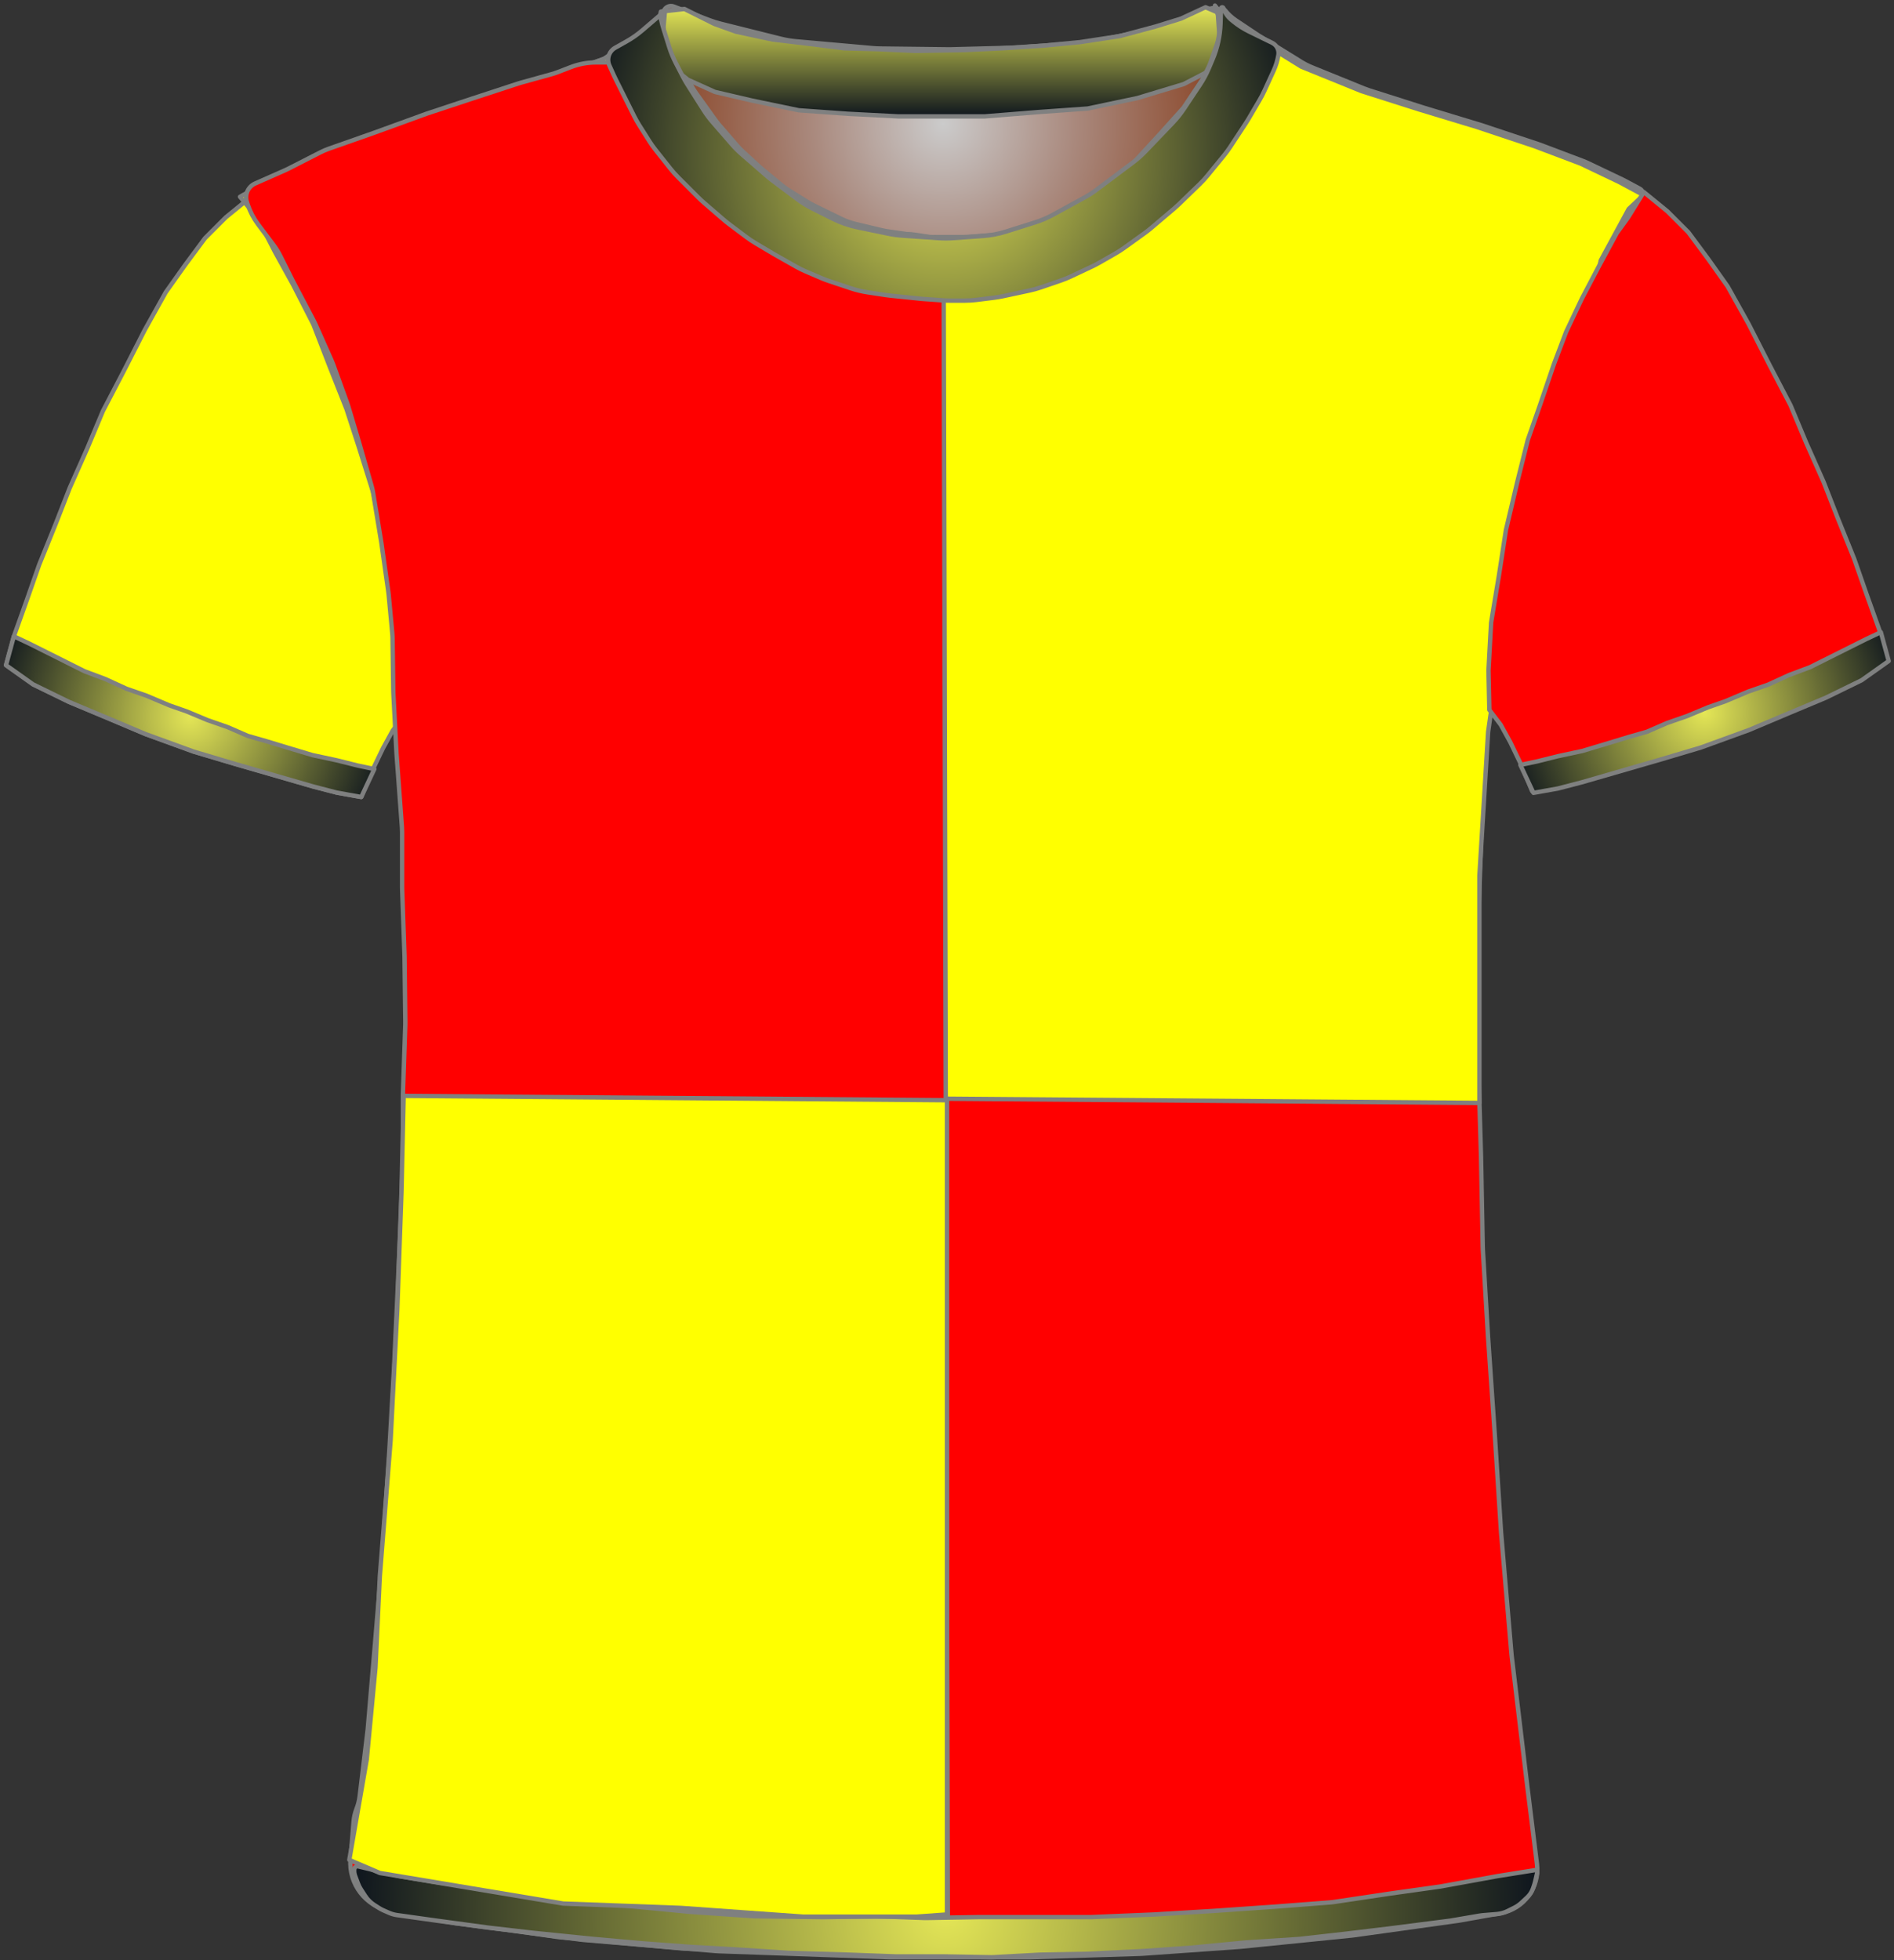 <?xml version="1.0" encoding="UTF-8" standalone="no"?>
<!DOCTYPE svg PUBLIC "-//W3C//DTD SVG 1.1//EN" "http://www.w3.org/Graphics/SVG/1.1/DTD/svg11.dtd">
<svg xmlns:xl="http://www.w3.org/1999/xlink" xmlns:dc="http://purl.org/dc/elements/1.1/" xmlns="http://www.w3.org/2000/svg" version="1.1" viewBox="-1149 -668 434 449" width="434" height="449">
  <rect x="-1149" y="-668" width="434" height="449" fill="#333333" stroke="none"/>
  <defs>
    <radialGradient cx="0" cy="0" r="1" id="Gradient" gradientUnits="userSpaceOnUse">
      <stop offset="0" stop-color="#cbcbcb"/>
      <stop offset=".434" stop-color="#a9887c"/>
      <stop offset="1" stop-color="#843918"/>
    </radialGradient>
    <radialGradient id="Obj_Gradient" xl:href="#Gradient" gradientTransform="translate(-932.862 -639.696) scale(70.263)"/>
    <radialGradient cx="0" cy="0" r="1" id="Gradient_2" gradientUnits="userSpaceOnUse">
      <stop offset="0" stop-color="#e4e656"/>
      <stop offset="1" stop-color="#0f161e"/>
    </radialGradient>
    <radialGradient id="Obj_Gradient_2" xl:href="#Gradient_2" gradientTransform="translate(-1105.422 -503.85) scale(46.037)"/>
    <linearGradient x1="0" x2="1" id="Gradient_3" gradientUnits="userSpaceOnUse">
      <stop offset="0" stop-color="#e4e656"/>
      <stop offset="1" stop-color="#0f161e"/>
    </linearGradient>
    <linearGradient id="Obj_Gradient_3" xl:href="#Gradient_3" gradientTransform="translate(-933.562 -666.341) rotate(90) scale(25)"/>
    <radialGradient id="Obj_Gradient_4" xl:href="#Gradient_2" gradientTransform="translate(-932.835 -632.741) scale(83.835)"/>
    <radialGradient id="Obj_Gradient_5" xl:href="#Gradient_2" gradientTransform="translate(-932.292 -230.113) scale(135.941)"/>
    <radialGradient id="Obj_Gradient_6" xl:href="#Gradient_2" gradientTransform="translate(-758.416 -504.794) scale(46.037)"/>
  </defs>
  <g id="Canvas_115" stroke-opacity="1" fill-opacity="1" stroke-dasharray="none" fill="none" stroke="none">
    <title>Canvas 115</title>
    <g id="Canvas_115_Capa_1">
      <title>Capa 1</title>
      <g id="Graphic_14">
        <path d="M -994.616 -666.506 L -986.451 -663.388 C -985.592 -663.061 -984.716 -662.785 -983.825 -662.562 L -970.107 -659.133 C -968.946 -658.842 -967.763 -658.643 -966.571 -658.537 L -949.044 -656.975 C -948.457 -656.923 -947.867 -656.893 -947.277 -656.886 L -931.798 -656.702 C -931.508 -656.698 -931.217 -656.7 -930.927 -656.708 L -916.504 -657.082 C -916.143 -657.092 -915.782 -657.11 -915.422 -657.136 L -901.051 -658.188 C -900.06 -658.26 -899.074 -658.397 -898.1 -658.597 L -886.527 -660.975 C -885.485 -661.189 -884.459 -661.475 -883.457 -661.831 L -871.705 -666.006 C -870.615 -666.394 -869.411 -665.863 -868.962 -664.796 L -868.962 -664.796 C -868.44 -663.556 -868.288 -662.192 -868.525 -660.867 L -868.705 -659.856 C -869.009 -658.155 -869.504 -656.494 -870.179 -654.903 L -871.723 -651.272 C -872.281 -649.958 -872.961 -648.698 -873.753 -647.51 L -877.439 -641.982 C -878.186 -640.86 -879.031 -639.807 -879.963 -638.833 L -886.258 -632.259 C -887.126 -631.352 -888.067 -630.518 -889.071 -629.765 L -897.446 -623.484 C -898.322 -622.826 -899.245 -622.232 -900.206 -621.707 L -907.391 -617.775 C -908.702 -617.058 -910.08 -616.47 -911.505 -616.02 L -918.178 -613.913 C -919.895 -613.37 -921.67 -613.032 -923.465 -612.903 L -930.352 -612.411 C -931.424 -612.335 -932.5 -612.333 -933.573 -612.408 L -942.009 -612.989 C -943.043 -613.061 -944.072 -613.202 -945.087 -613.412 L -952.222 -614.888 C -954.174 -615.292 -956.065 -615.948 -957.848 -616.839 L -962.507 -619.169 C -963.741 -619.786 -964.918 -620.513 -966.021 -621.341 L -971.703 -625.602 C -972.143 -625.932 -972.57 -626.277 -972.984 -626.636 L -978.739 -631.634 C -979.554 -632.341 -980.317 -633.105 -981.024 -633.919 L -985.43 -638.992 C -986.184 -639.86 -986.872 -640.784 -987.487 -641.755 L -991.221 -647.643 C -991.582 -648.212 -991.917 -648.796 -992.226 -649.394 L -993.847 -652.527 C -994.456 -653.704 -994.962 -654.932 -995.36 -656.197 L -996.64 -660.271 C -996.855 -660.954 -997.038 -661.647 -997.188 -662.348 L -997.262 -662.696 C -997.457 -663.605 -997.35 -664.552 -996.957 -665.394 L -996.862 -665.596 C -996.468 -666.442 -995.487 -666.839 -994.616 -666.506 Z" fill="url(#Obj_Gradient)"/>
        <path d="M -994.616 -666.506 L -986.451 -663.388 C -985.592 -663.061 -984.716 -662.785 -983.825 -662.562 L -970.107 -659.133 C -968.946 -658.842 -967.763 -658.643 -966.571 -658.537 L -949.044 -656.975 C -948.457 -656.923 -947.867 -656.893 -947.277 -656.886 L -931.798 -656.702 C -931.508 -656.698 -931.217 -656.7 -930.927 -656.708 L -916.504 -657.082 C -916.143 -657.092 -915.782 -657.11 -915.422 -657.136 L -901.051 -658.188 C -900.06 -658.26 -899.074 -658.397 -898.1 -658.597 L -886.527 -660.975 C -885.485 -661.189 -884.459 -661.475 -883.457 -661.831 L -871.705 -666.006 C -870.615 -666.394 -869.411 -665.863 -868.962 -664.796 L -868.962 -664.796 C -868.44 -663.556 -868.288 -662.192 -868.525 -660.867 L -868.705 -659.856 C -869.009 -658.155 -869.504 -656.494 -870.179 -654.903 L -871.723 -651.272 C -872.281 -649.958 -872.961 -648.698 -873.753 -647.51 L -877.439 -641.982 C -878.186 -640.86 -879.031 -639.807 -879.963 -638.833 L -886.258 -632.259 C -887.126 -631.352 -888.067 -630.518 -889.071 -629.765 L -897.446 -623.484 C -898.322 -622.826 -899.245 -622.232 -900.206 -621.707 L -907.391 -617.775 C -908.702 -617.058 -910.08 -616.47 -911.505 -616.02 L -918.178 -613.913 C -919.895 -613.37 -921.67 -613.032 -923.465 -612.903 L -930.352 -612.411 C -931.424 -612.335 -932.5 -612.333 -933.573 -612.408 L -942.009 -612.989 C -943.043 -613.061 -944.072 -613.202 -945.087 -613.412 L -952.222 -614.888 C -954.174 -615.292 -956.065 -615.948 -957.848 -616.839 L -962.507 -619.169 C -963.741 -619.786 -964.918 -620.513 -966.021 -621.341 L -971.703 -625.602 C -972.143 -625.932 -972.57 -626.277 -972.984 -626.636 L -978.739 -631.634 C -979.554 -632.341 -980.317 -633.105 -981.024 -633.919 L -985.43 -638.992 C -986.184 -639.86 -986.872 -640.784 -987.487 -641.755 L -991.221 -647.643 C -991.582 -648.212 -991.917 -648.796 -992.226 -649.394 L -993.847 -652.527 C -994.456 -653.704 -994.962 -654.932 -995.36 -656.197 L -996.64 -660.271 C -996.855 -660.954 -997.038 -661.647 -997.188 -662.348 L -997.262 -662.696 C -997.457 -663.605 -997.35 -664.552 -996.957 -665.394 L -996.862 -665.596 C -996.468 -666.442 -995.487 -666.839 -994.616 -666.506 Z" stroke="#7f8080" stroke-linecap="round" stroke-linejoin="round" stroke-width="1"/>
      </g>
      <g id="Graphic_13">
        <path d="M -1058.648 -229.833 L -1044.906 -227.542 C -1044.723 -227.512 -1044.539 -227.484 -1044.354 -227.46 L -1016.001 -223.745 C -1015.754 -223.713 -1015.507 -223.686 -1015.259 -223.665 L -985.016 -221.129 C -984.759 -221.107 -984.502 -221.092 -984.244 -221.083 L -945.313 -219.706 C -945.125 -219.7 -944.937 -219.696 -944.748 -219.696 L -913.281 -219.696 C -913.114 -219.696 -912.947 -219.699 -912.781 -219.704 L -887.746 -220.487 C -887.536 -220.493 -887.326 -220.504 -887.116 -220.519 L -865.068 -222.08 C -864.91 -222.091 -864.752 -222.104 -864.594 -222.12 L -839.333 -224.666 C -839.132 -224.686 -838.93 -224.71 -838.73 -224.738 L -814.937 -228.054 C -814.733 -228.082 -814.529 -228.115 -814.327 -228.151 L -805.131 -229.796 C -799.804 -230.75 -796.153 -235.703 -796.819 -241.074 L -799.027 -258.864 C -799.029 -258.886 -799.032 -258.907 -799.035 -258.928 L -802.598 -288.627 C -802.62 -288.807 -802.639 -288.987 -802.654 -289.167 L -805.016 -316.726 C -805.026 -316.84 -805.034 -316.953 -805.042 -317.067 L -806.428 -338.659 C -806.43 -338.684 -806.432 -338.709 -806.433 -338.734 L -808.025 -361.82 C -808.029 -361.871 -808.032 -361.922 -808.035 -361.972 L -809.212 -381.775 C -809.224 -381.989 -809.233 -382.204 -809.237 -382.419 L -809.629 -403.014 C -809.63 -403.069 -809.632 -403.124 -809.633 -403.179 L -810.228 -423.414 C -810.23 -423.469 -810.231 -423.524 -810.232 -423.579 L -810.623 -444.089 C -810.628 -444.361 -810.626 -444.632 -810.618 -444.904 L -810.032 -463.264 C -810.031 -463.285 -810.03 -463.307 -810.03 -463.329 L -809.241 -485.199 C -809.234 -485.397 -809.223 -485.596 -809.209 -485.794 L -807.652 -507.014 C -807.638 -507.202 -807.627 -507.391 -807.62 -507.579 L -806.866 -527.478 C -806.842 -528.09 -806.784 -528.7 -806.691 -529.305 L -803.952 -547.108 C -803.871 -547.633 -803.764 -548.154 -803.632 -548.669 L -799.004 -566.626 C -798.888 -567.073 -798.754 -567.514 -798.601 -567.949 L -792.88 -584.189 C -792.714 -584.66 -792.526 -585.124 -792.316 -585.578 L -786.785 -597.563 C -786.682 -597.785 -786.574 -598.005 -786.462 -598.223 L -781.099 -608.564 C -781.054 -608.652 -781.007 -608.74 -780.96 -608.827 L -775.744 -618.444 C -775.006 -619.804 -774.057 -621.037 -772.931 -622.096 L -772.931 -622.096 C -772.256 -622.732 -772.223 -623.794 -772.859 -624.47 C -772.983 -624.602 -773.129 -624.713 -773.289 -624.799 L -776.503 -626.521 C -776.721 -626.638 -776.943 -626.75 -777.167 -626.857 L -785.021 -630.605 C -785.427 -630.799 -785.842 -630.976 -786.263 -631.135 L -795.938 -634.786 C -796.133 -634.86 -796.33 -634.929 -796.528 -634.995 L -809.222 -639.227 C -809.361 -639.273 -809.501 -639.318 -809.641 -639.36 L -822.525 -643.264 C -822.596 -643.286 -822.666 -643.308 -822.736 -643.33 L -835.24 -647.308 C -835.634 -647.434 -836.022 -647.574 -836.405 -647.73 L -848.381 -652.589 C -849.213 -652.927 -850.014 -653.334 -850.778 -653.806 L -860.397 -659.752 C -860.553 -659.848 -860.707 -659.947 -860.859 -660.049 L -865.749 -663.309 C -866.731 -663.963 -867.602 -664.769 -868.331 -665.696 L -868.331 -665.696 C -868.436 -665.831 -868.631 -665.854 -868.765 -665.749 C -868.868 -665.668 -868.909 -665.531 -868.868 -665.407 L -868.731 -664.996 C -868.271 -663.619 -868.167 -662.147 -868.427 -660.718 L -868.822 -658.545 C -869.093 -657.054 -869.575 -655.608 -870.253 -654.252 L -871.785 -651.187 C -872.082 -650.594 -872.415 -650.02 -872.783 -649.468 L -875.987 -644.662 C -876.416 -644.019 -876.89 -643.408 -877.407 -642.834 L -881.969 -637.765 C -882.01 -637.719 -882.052 -637.674 -882.093 -637.629 L -888.087 -631.121 C -888.715 -630.439 -889.401 -629.813 -890.137 -629.25 L -895.161 -625.409 C -895.607 -625.067 -896.071 -624.75 -896.551 -624.457 L -903.037 -620.502 C -903.699 -620.099 -904.389 -619.744 -905.102 -619.441 L -912.217 -616.413 C -913.025 -616.069 -913.86 -615.793 -914.712 -615.586 L -918.792 -614.597 C -919.616 -614.397 -920.456 -614.263 -921.302 -614.196 L -927.002 -613.746 C -927.421 -613.713 -927.841 -613.696 -928.261 -613.696 L -935.294 -613.696 C -936.051 -613.696 -936.807 -613.75 -937.556 -613.857 L -945.503 -614.992 C -945.988 -615.062 -946.47 -615.153 -946.946 -615.267 L -952.907 -616.686 C -954.053 -616.959 -955.165 -617.357 -956.223 -617.874 L -962.503 -620.941 C -962.988 -621.178 -963.461 -621.439 -963.919 -621.724 L -968.131 -624.338 C -968.73 -624.71 -969.304 -625.121 -969.849 -625.569 L -974.295 -629.221 C -974.519 -629.404 -974.737 -629.594 -974.951 -629.79 L -978.753 -633.275 C -979.205 -633.689 -979.632 -634.128 -980.033 -634.591 L -984.152 -639.343 C -984.471 -639.712 -984.773 -640.095 -985.058 -640.491 L -989.487 -646.661 C -989.982 -647.35 -990.421 -648.078 -990.801 -648.837 L -993.377 -653.99 C -993.413 -654.061 -993.448 -654.132 -993.483 -654.204 L -994.731 -656.796 C -995.582 -658.563 -995.937 -660.528 -995.76 -662.481 L -995.579 -664.463 C -995.556 -664.725 -995.748 -664.956 -996.01 -664.98 C -996.173 -664.995 -996.331 -664.926 -996.431 -664.796 L -996.431 -664.796 C -997.094 -663.934 -997.874 -663.168 -998.749 -662.52 L -1002.645 -659.634 C -1002.769 -659.542 -1002.894 -659.452 -1003.02 -659.364 L -1007.643 -656.143 C -1008.829 -655.316 -1010.123 -654.653 -1011.487 -654.174 L -1016.095 -652.555 C -1016.585 -652.383 -1017.067 -652.187 -1017.538 -651.967 L -1024.385 -648.783 C -1025.081 -648.459 -1025.8 -648.186 -1026.535 -647.965 L -1037.406 -644.704 C -1037.422 -644.699 -1037.439 -644.694 -1037.456 -644.689 L -1048.424 -641.359 C -1048.562 -641.317 -1048.699 -641.274 -1048.836 -641.228 L -1061.757 -636.921 C -1061.806 -636.905 -1061.855 -636.888 -1061.905 -636.873 L -1073.272 -633.206 C -1073.911 -633 -1074.535 -632.754 -1075.143 -632.469 L -1083.075 -628.756 C -1083.445 -628.583 -1083.809 -628.396 -1084.165 -628.194 L -1090.111 -624.834 C -1091.364 -624.125 -1091.806 -622.535 -1091.098 -621.282 C -1091.02 -621.146 -1090.931 -621.017 -1090.831 -620.896 L -1089.967 -619.86 C -1089.212 -618.953 -1088.559 -617.967 -1088.021 -616.918 L -1084.944 -610.917 C -1084.869 -610.77 -1084.791 -610.624 -1084.711 -610.479 L -1080.756 -603.323 C -1080.672 -603.172 -1080.591 -603.019 -1080.513 -602.866 L -1076.405 -594.828 C -1076.156 -594.341 -1075.932 -593.841 -1075.734 -593.331 L -1072.251 -584.349 C -1072.237 -584.314 -1072.224 -584.279 -1072.21 -584.244 L -1068.614 -575.159 C -1068.492 -574.851 -1068.379 -574.539 -1068.277 -574.223 L -1065.655 -566.171 C -1065.639 -566.121 -1065.623 -566.072 -1065.607 -566.022 L -1062.535 -556.264 C -1062.332 -555.619 -1062.171 -554.963 -1062.051 -554.298 L -1060.065 -543.289 C -1060.042 -543.161 -1060.021 -543.032 -1060.001 -542.903 L -1058.295 -531.91 C -1058.252 -531.634 -1058.217 -531.358 -1058.188 -531.08 L -1057.301 -522.384 C -1057.254 -521.926 -1057.227 -521.466 -1057.22 -521.006 L -1057.036 -509.03 C -1057.033 -508.808 -1057.024 -508.585 -1057.012 -508.363 L -1056.241 -494.882 C -1056.234 -494.758 -1056.226 -494.635 -1056.216 -494.511 L -1054.882 -477.937 C -1054.848 -477.51 -1054.831 -477.082 -1054.831 -476.654 L -1054.831 -464.204 C -1054.831 -463.999 -1054.827 -463.794 -1054.819 -463.589 L -1054.239 -448.5 C -1054.233 -448.364 -1054.23 -448.228 -1054.228 -448.093 L -1054.036 -433.296 C -1054.033 -433.03 -1054.036 -432.763 -1054.046 -432.497 L -1054.62 -416.992 C -1054.627 -416.795 -1054.631 -416.598 -1054.631 -416.4 L -1054.631 -402.804 C -1054.631 -402.599 -1054.635 -402.394 -1054.643 -402.189 L -1055.228 -386.974 C -1055.23 -386.922 -1055.232 -386.871 -1055.235 -386.819 L -1056.03 -370.316 C -1056.031 -370.303 -1056.031 -370.29 -1056.032 -370.277 L -1056.826 -354.586 C -1056.829 -354.526 -1056.833 -354.467 -1056.836 -354.407 L -1058.025 -335.186 C -1058.029 -335.126 -1058.033 -335.066 -1058.037 -335.007 L -1059.821 -310.637 C -1059.827 -310.543 -1059.835 -310.45 -1059.843 -310.356 L -1061.629 -290.711 C -1061.63 -290.701 -1061.631 -290.691 -1061.632 -290.682 L -1063.403 -271.597 C -1063.421 -271.397 -1063.444 -271.197 -1063.47 -270.997 L -1065.431 -256.025 C -1065.563 -255.01 -1065.833 -254.019 -1066.231 -253.077 L -1066.231 -253.077 C -1066.628 -252.136 -1066.877 -251.139 -1066.968 -250.122 L -1067.731 -241.577 C -1068.238 -235.89 -1064.28 -230.771 -1058.648 -229.833 Z" fill="red"/>
        <path d="M -1058.648 -229.833 L -1044.906 -227.542 C -1044.723 -227.512 -1044.539 -227.484 -1044.354 -227.46 L -1016.001 -223.745 C -1015.754 -223.713 -1015.507 -223.686 -1015.259 -223.665 L -985.016 -221.129 C -984.759 -221.107 -984.502 -221.092 -984.244 -221.083 L -945.313 -219.706 C -945.125 -219.7 -944.937 -219.696 -944.748 -219.696 L -913.281 -219.696 C -913.114 -219.696 -912.947 -219.699 -912.781 -219.704 L -887.746 -220.487 C -887.536 -220.493 -887.326 -220.504 -887.116 -220.519 L -865.068 -222.08 C -864.91 -222.091 -864.752 -222.104 -864.594 -222.12 L -839.333 -224.666 C -839.132 -224.686 -838.93 -224.71 -838.73 -224.738 L -814.937 -228.054 C -814.733 -228.082 -814.529 -228.115 -814.327 -228.151 L -805.131 -229.796 C -799.804 -230.75 -796.153 -235.703 -796.819 -241.074 L -799.027 -258.864 C -799.029 -258.886 -799.032 -258.907 -799.035 -258.928 L -802.598 -288.627 C -802.62 -288.807 -802.639 -288.987 -802.654 -289.167 L -805.016 -316.726 C -805.026 -316.84 -805.034 -316.953 -805.042 -317.067 L -806.428 -338.659 C -806.43 -338.684 -806.432 -338.709 -806.433 -338.734 L -808.025 -361.82 C -808.029 -361.871 -808.032 -361.922 -808.035 -361.972 L -809.212 -381.775 C -809.224 -381.989 -809.233 -382.204 -809.237 -382.419 L -809.629 -403.014 C -809.63 -403.069 -809.632 -403.124 -809.633 -403.179 L -810.228 -423.414 C -810.23 -423.469 -810.231 -423.524 -810.232 -423.579 L -810.623 -444.089 C -810.628 -444.361 -810.626 -444.632 -810.618 -444.904 L -810.032 -463.264 C -810.031 -463.285 -810.03 -463.307 -810.03 -463.329 L -809.241 -485.199 C -809.234 -485.397 -809.223 -485.596 -809.209 -485.794 L -807.652 -507.014 C -807.638 -507.202 -807.627 -507.391 -807.62 -507.579 L -806.866 -527.478 C -806.842 -528.09 -806.784 -528.7 -806.691 -529.305 L -803.952 -547.108 C -803.871 -547.633 -803.764 -548.154 -803.632 -548.669 L -799.004 -566.626 C -798.888 -567.073 -798.754 -567.514 -798.601 -567.949 L -792.88 -584.189 C -792.714 -584.66 -792.526 -585.124 -792.316 -585.578 L -786.785 -597.563 C -786.682 -597.785 -786.574 -598.005 -786.462 -598.223 L -781.099 -608.564 C -781.054 -608.652 -781.007 -608.74 -780.96 -608.827 L -775.744 -618.444 C -775.006 -619.804 -774.057 -621.037 -772.931 -622.096 L -772.931 -622.096 C -772.256 -622.732 -772.223 -623.794 -772.859 -624.47 C -772.983 -624.602 -773.129 -624.713 -773.289 -624.799 L -776.503 -626.521 C -776.721 -626.638 -776.943 -626.75 -777.167 -626.857 L -785.021 -630.605 C -785.427 -630.799 -785.842 -630.976 -786.263 -631.135 L -795.938 -634.786 C -796.133 -634.86 -796.33 -634.929 -796.528 -634.995 L -809.222 -639.227 C -809.361 -639.273 -809.501 -639.318 -809.641 -639.36 L -822.525 -643.264 C -822.596 -643.286 -822.666 -643.308 -822.736 -643.33 L -835.24 -647.308 C -835.634 -647.434 -836.022 -647.574 -836.405 -647.73 L -848.381 -652.589 C -849.213 -652.927 -850.014 -653.334 -850.778 -653.806 L -860.397 -659.752 C -860.553 -659.848 -860.707 -659.947 -860.859 -660.049 L -865.749 -663.309 C -866.731 -663.963 -867.602 -664.769 -868.331 -665.696 L -868.331 -665.696 C -868.436 -665.831 -868.631 -665.854 -868.765 -665.749 C -868.868 -665.668 -868.909 -665.531 -868.868 -665.407 L -868.731 -664.996 C -868.271 -663.619 -868.167 -662.147 -868.427 -660.718 L -868.822 -658.545 C -869.093 -657.054 -869.575 -655.608 -870.253 -654.252 L -871.785 -651.187 C -872.082 -650.594 -872.415 -650.02 -872.783 -649.468 L -875.987 -644.662 C -876.416 -644.019 -876.89 -643.408 -877.407 -642.834 L -881.969 -637.765 C -882.01 -637.719 -882.052 -637.674 -882.093 -637.629 L -888.087 -631.121 C -888.715 -630.439 -889.401 -629.813 -890.137 -629.25 L -895.161 -625.409 C -895.607 -625.067 -896.071 -624.75 -896.551 -624.457 L -903.037 -620.502 C -903.699 -620.099 -904.389 -619.744 -905.102 -619.441 L -912.217 -616.413 C -913.025 -616.069 -913.86 -615.793 -914.712 -615.586 L -918.792 -614.597 C -919.616 -614.397 -920.456 -614.263 -921.302 -614.196 L -927.002 -613.746 C -927.421 -613.713 -927.841 -613.696 -928.261 -613.696 L -935.294 -613.696 C -936.051 -613.696 -936.807 -613.75 -937.556 -613.857 L -945.503 -614.992 C -945.988 -615.062 -946.47 -615.153 -946.946 -615.267 L -952.907 -616.686 C -954.053 -616.959 -955.165 -617.357 -956.223 -617.874 L -962.503 -620.941 C -962.988 -621.178 -963.461 -621.439 -963.919 -621.724 L -968.131 -624.338 C -968.73 -624.71 -969.304 -625.121 -969.849 -625.569 L -974.295 -629.221 C -974.519 -629.404 -974.737 -629.594 -974.951 -629.79 L -978.753 -633.275 C -979.205 -633.689 -979.632 -634.128 -980.033 -634.591 L -984.152 -639.343 C -984.471 -639.712 -984.773 -640.095 -985.058 -640.491 L -989.487 -646.661 C -989.982 -647.35 -990.421 -648.078 -990.801 -648.837 L -993.377 -653.99 C -993.413 -654.061 -993.448 -654.132 -993.483 -654.204 L -994.731 -656.796 C -995.582 -658.563 -995.937 -660.528 -995.76 -662.481 L -995.579 -664.463 C -995.556 -664.725 -995.748 -664.956 -996.01 -664.98 C -996.173 -664.995 -996.331 -664.926 -996.431 -664.796 L -996.431 -664.796 C -997.094 -663.934 -997.874 -663.168 -998.749 -662.52 L -1002.645 -659.634 C -1002.769 -659.542 -1002.894 -659.452 -1003.02 -659.364 L -1007.643 -656.143 C -1008.829 -655.316 -1010.123 -654.653 -1011.487 -654.174 L -1016.095 -652.555 C -1016.585 -652.383 -1017.067 -652.187 -1017.538 -651.967 L -1024.385 -648.783 C -1025.081 -648.459 -1025.8 -648.186 -1026.535 -647.965 L -1037.406 -644.704 C -1037.422 -644.699 -1037.439 -644.694 -1037.456 -644.689 L -1048.424 -641.359 C -1048.562 -641.317 -1048.699 -641.274 -1048.836 -641.228 L -1061.757 -636.921 C -1061.806 -636.905 -1061.855 -636.888 -1061.905 -636.873 L -1073.272 -633.206 C -1073.911 -633 -1074.535 -632.754 -1075.143 -632.469 L -1083.075 -628.756 C -1083.445 -628.583 -1083.809 -628.396 -1084.165 -628.194 L -1090.111 -624.834 C -1091.364 -624.125 -1091.806 -622.535 -1091.098 -621.282 C -1091.02 -621.146 -1090.931 -621.017 -1090.831 -620.896 L -1089.967 -619.86 C -1089.212 -618.953 -1088.559 -617.967 -1088.021 -616.918 L -1084.944 -610.917 C -1084.869 -610.77 -1084.791 -610.624 -1084.711 -610.479 L -1080.756 -603.323 C -1080.672 -603.172 -1080.591 -603.019 -1080.513 -602.866 L -1076.405 -594.828 C -1076.156 -594.341 -1075.932 -593.841 -1075.734 -593.331 L -1072.251 -584.349 C -1072.237 -584.314 -1072.224 -584.279 -1072.21 -584.244 L -1068.614 -575.159 C -1068.492 -574.851 -1068.379 -574.539 -1068.277 -574.223 L -1065.655 -566.171 C -1065.639 -566.121 -1065.623 -566.072 -1065.607 -566.022 L -1062.535 -556.264 C -1062.332 -555.619 -1062.171 -554.963 -1062.051 -554.298 L -1060.065 -543.289 C -1060.042 -543.161 -1060.021 -543.032 -1060.001 -542.903 L -1058.295 -531.91 C -1058.252 -531.634 -1058.217 -531.358 -1058.188 -531.08 L -1057.301 -522.384 C -1057.254 -521.926 -1057.227 -521.466 -1057.22 -521.006 L -1057.036 -509.03 C -1057.033 -508.808 -1057.024 -508.585 -1057.012 -508.363 L -1056.241 -494.882 C -1056.234 -494.758 -1056.226 -494.635 -1056.216 -494.511 L -1054.882 -477.937 C -1054.848 -477.51 -1054.831 -477.082 -1054.831 -476.654 L -1054.831 -464.204 C -1054.831 -463.999 -1054.827 -463.794 -1054.819 -463.589 L -1054.239 -448.5 C -1054.233 -448.364 -1054.23 -448.228 -1054.228 -448.093 L -1054.036 -433.296 C -1054.033 -433.03 -1054.036 -432.763 -1054.046 -432.497 L -1054.62 -416.992 C -1054.627 -416.795 -1054.631 -416.598 -1054.631 -416.4 L -1054.631 -402.804 C -1054.631 -402.599 -1054.635 -402.394 -1054.643 -402.189 L -1055.228 -386.974 C -1055.23 -386.922 -1055.232 -386.871 -1055.235 -386.819 L -1056.03 -370.316 C -1056.031 -370.303 -1056.031 -370.29 -1056.032 -370.277 L -1056.826 -354.586 C -1056.829 -354.526 -1056.833 -354.467 -1056.836 -354.407 L -1058.025 -335.186 C -1058.029 -335.126 -1058.033 -335.066 -1058.037 -335.007 L -1059.821 -310.637 C -1059.827 -310.543 -1059.835 -310.45 -1059.843 -310.356 L -1061.629 -290.711 C -1061.63 -290.701 -1061.631 -290.691 -1061.632 -290.682 L -1063.403 -271.597 C -1063.421 -271.397 -1063.444 -271.197 -1063.47 -270.997 L -1065.431 -256.025 C -1065.563 -255.01 -1065.833 -254.019 -1066.231 -253.077 L -1066.231 -253.077 C -1066.628 -252.136 -1066.877 -251.139 -1066.968 -250.122 L -1067.731 -241.577 C -1068.238 -235.89 -1064.28 -230.771 -1058.648 -229.833 Z" stroke="#7f8080" stroke-linecap="round" stroke-linejoin="round" stroke-width="1"/>
      </g>
      <g id="Graphic_12">
        <path d="M -1147.622 -515.65 L -1141.422 -511.25 L -1133.222 -507.25 L -1124.622 -503.65 L -1115.622 -499.85 L -1104.622 -495.85 L -1095.222 -493.05 L -1086.222 -490.45 L -1077.222 -487.85 L -1071.822 -486.45 L -1066.222 -485.45 L -1063.822 -491.25 L -1061.222 -496.65 L -1059.022 -500.65 L -1056.422 -504.05 L -1056.222 -513.05 L -1056.822 -524.05 L -1058.622 -534.85 L -1060.222 -545.25 L -1062.822 -556.25 L -1065.222 -565.85 L -1068.022 -573.85 L -1071.222 -583.25 L -1074.022 -590.65 L -1077.622 -598.25 L -1081.622 -605.85 L -1085.622 -613.25 L -1088.222 -616.85 L -1091.822 -622.65 L -1097.222 -618.25 L -1102.022 -613.45 L -1106.622 -607.25 L -1111.022 -601.05 L -1115.822 -592.45 L -1120.622 -583.05 L -1125.422 -573.85 L -1129.022 -565.25 L -1133.022 -556.25 L -1136.222 -548.05 L -1140.022 -538.65 L -1142.822 -530.65 L -1145.822 -522.25 Z" fill="yellow"/>
        <path d="M -1147.622 -515.65 L -1141.422 -511.25 L -1133.222 -507.25 L -1124.622 -503.65 L -1115.622 -499.85 L -1104.622 -495.85 L -1095.222 -493.05 L -1086.222 -490.45 L -1077.222 -487.85 L -1071.822 -486.45 L -1066.222 -485.45 L -1063.822 -491.25 L -1061.222 -496.65 L -1059.022 -500.65 L -1056.422 -504.05 L -1056.222 -513.05 L -1056.822 -524.05 L -1058.622 -534.85 L -1060.222 -545.25 L -1062.822 -556.25 L -1065.222 -565.85 L -1068.022 -573.85 L -1071.222 -583.25 L -1074.022 -590.65 L -1077.622 -598.25 L -1081.622 -605.85 L -1085.622 -613.25 L -1088.222 -616.85 L -1091.822 -622.65 L -1097.222 -618.25 L -1102.022 -613.45 L -1106.622 -607.25 L -1111.022 -601.05 L -1115.822 -592.45 L -1120.622 -583.05 L -1125.422 -573.85 L -1129.022 -565.25 L -1133.022 -556.25 L -1136.222 -548.05 L -1140.022 -538.65 L -1142.822 -530.65 L -1145.822 -522.25 Z" stroke="#7f8080" stroke-linecap="round" stroke-linejoin="round" stroke-width="1"/>
      </g>
      <g id="Graphic_11">
        <path d="M -1147.622 -515.65 L -1141.422 -511.25 L -1133.222 -507.25 L -1124.622 -503.65 L -1115.622 -499.85 L -1104.622 -495.85 L -1095.222 -493.05 L -1086.222 -490.45 L -1077.222 -487.85 L -1071.822 -486.45 L -1066.222 -485.45 L -1063.222 -491.85 L -1067.022 -492.65 L -1071.822 -493.85 L -1077.422 -495.05 L -1083.422 -496.85 L -1088.022 -498.25 L -1092.222 -499.45 L -1096.822 -501.45 L -1101.422 -503.05 L -1106.222 -505.05 L -1110.222 -506.45 L -1115.422 -508.65 L -1120.022 -510.25 L -1124.822 -512.45 L -1129.622 -514.25 L -1133.622 -516.25 L -1138.022 -518.45 L -1142.422 -520.65 L -1145.822 -522.25 Z" fill="url(#Obj_Gradient_2)"/>
        <path d="M -1147.622 -515.65 L -1141.422 -511.25 L -1133.222 -507.25 L -1124.622 -503.65 L -1115.622 -499.85 L -1104.622 -495.85 L -1095.222 -493.05 L -1086.222 -490.45 L -1077.222 -487.85 L -1071.822 -486.45 L -1066.222 -485.45 L -1063.222 -491.85 L -1067.022 -492.65 L -1071.822 -493.85 L -1077.422 -495.05 L -1083.422 -496.85 L -1088.022 -498.25 L -1092.222 -499.45 L -1096.822 -501.45 L -1101.422 -503.05 L -1106.222 -505.05 L -1110.222 -506.45 L -1115.422 -508.65 L -1120.022 -510.25 L -1124.822 -512.45 L -1129.622 -514.25 L -1133.622 -516.25 L -1138.022 -518.45 L -1142.422 -520.65 L -1145.822 -522.25 Z" stroke="#7f8080" stroke-linecap="round" stroke-linejoin="round" stroke-width="1"/>
      </g>
      <g id="Graphic_10">
        <path d="M -997.562 -665.341 L -992.162 -665.941 L -985.362 -662.54 L -980.362 -660.74 L -971.962 -658.941 L -963.562 -657.941 L -955.562 -656.941 L -947.962 -656.74 L -939.362 -656.341 L -927.762 -656.54 L -919.362 -656.941 L -909.962 -657.54 L -901.562 -658.341 L -892.362 -659.74 L -884.162 -661.941 L -878.362 -663.74 L -872.762 -666.341 L -869.962 -665.14 L -869.562 -659.54 L -872.362 -651.54 L -877.762 -648.74 L -888.362 -645.54 L -899.762 -643.14 L -910.962 -642.341 L -923.362 -641.341 L -933.762 -641.341 L -943.162 -641.341 L -954.762 -641.941 L -965.962 -642.74 L -976.562 -644.941 L -985.162 -646.941 L -991.362 -649.74 L -993.362 -651.341 L -996.562 -658.941 Z" fill="url(#Obj_Gradient_3)"/>
        <path d="M -997.562 -665.341 L -992.162 -665.941 L -985.362 -662.54 L -980.362 -660.74 L -971.962 -658.941 L -963.562 -657.941 L -955.562 -656.941 L -947.962 -656.74 L -939.362 -656.341 L -927.762 -656.54 L -919.362 -656.941 L -909.962 -657.54 L -901.562 -658.341 L -892.362 -659.74 L -884.162 -661.941 L -878.362 -663.74 L -872.762 -666.341 L -869.962 -665.14 L -869.562 -659.54 L -872.362 -651.54 L -877.762 -648.74 L -888.362 -645.54 L -899.762 -643.14 L -910.962 -642.341 L -923.362 -641.341 L -933.762 -641.341 L -943.162 -641.341 L -954.762 -641.941 L -965.962 -642.74 L -976.562 -644.941 L -985.162 -646.941 L -991.362 -649.74 L -993.362 -651.341 L -996.562 -658.941 Z" stroke="#7f8080" stroke-linecap="round" stroke-linejoin="round" stroke-width="1"/>
      </g>
      <g id="Graphic_9">
        <path d="M -794.02 -567.189 L -786.42 -584.189 L -784.42 -596.989 L -782.203 -608.325 L -775.803 -620.125 L -772.403 -623.325 L -778.003 -626.325 L -786.803 -630.525 L -797.403 -634.525 L -810.602 -638.925 L -823.803 -642.925 L -837.003 -647.125 L -850.803 -652.725 L -861.803 -659.525 L -868.403 -663.925 L -870.602 -666.725 L -869.202 -662.525 L -870.403 -655.925 L -873.403 -649.925 L -877.803 -643.325 L -883.202 -637.325 L -890.202 -629.725 L -897.003 -624.525 L -905.202 -619.525 L -914.602 -615.525 L -921.202 -613.925 L -928.803 -613.325 L -937.602 -613.325 L -947.403 -614.725 L -955.803 -616.725 L -964.403 -620.925 L -970.203 -624.525 L -975.803 -629.125 L -980.603 -633.525 L -985.803 -639.525 L -991.403 -647.325 L -994.603 -653.725 L -997.203 -659.125 L -996.603 -665.725 L -998.603 -663.125 L -1004.003 -659.125 L -1010.603 -654.525 L -1018.003 -651.925 L -1026.603 -647.925 L -1038.603 -644.325 L -1049.803 -640.925 L -1063.003 -636.525 L -1075.403 -632.525 L -1084.803 -628.125 L -1094.003 -622.925 L -1090.003 -618.125 L -1086.003 -610.325 L -1081.803 -602.725 L -1077.203 -593.725 L -1073.403 -583.925 L -1069.603 -574.325 L -1066.803 -565.725 L -1063.403 -554.925 L -1061.203 -542.725 L -1059.403 -531.125 L -1058.403 -521.325 L -1058.203 -508.325 L -1057.403 -494.325 L -1056.003 -476.925 L -1056.003 -463.525 L -1055.403 -447.925 L -943 -404.385 L -937 -416.385 L -810 -415.385 L -810 -467.385 L -808 -500.385 L -807 -507.385 L -797.82 -544.389 Z" fill="yellow"/>
        <path d="M -794.02 -567.189 L -786.42 -584.189 L -784.42 -596.989 L -782.203 -608.325 L -775.803 -620.125 L -772.403 -623.325 L -778.003 -626.325 L -786.803 -630.525 L -797.403 -634.525 L -810.602 -638.925 L -823.803 -642.925 L -837.003 -647.125 L -850.803 -652.725 L -861.803 -659.525 L -868.403 -663.925 L -870.602 -666.725 L -869.202 -662.525 L -870.403 -655.925 L -873.403 -649.925 L -877.803 -643.325 L -883.202 -637.325 L -890.202 -629.725 L -897.003 -624.525 L -905.202 -619.525 L -914.602 -615.525 L -921.202 -613.925 L -928.803 -613.325 L -937.602 -613.325 L -947.403 -614.725 L -955.803 -616.725 L -964.403 -620.925 L -970.203 -624.525 L -975.803 -629.125 L -980.603 -633.525 L -985.803 -639.525 L -991.403 -647.325 L -994.603 -653.725 L -997.203 -659.125 L -996.603 -665.725 L -998.603 -663.125 L -1004.003 -659.125 L -1010.603 -654.525 L -1018.003 -651.925 L -1026.603 -647.925 L -1038.603 -644.325 L -1049.803 -640.925 L -1063.003 -636.525 L -1075.403 -632.525 L -1084.803 -628.125 L -1094.003 -622.925 L -1090.003 -618.125 L -1086.003 -610.325 L -1081.803 -602.725 L -1077.203 -593.725 L -1073.403 -583.925 L -1069.603 -574.325 L -1066.803 -565.725 L -1063.403 -554.925 L -1061.203 -542.725 L -1059.403 -531.125 L -1058.403 -521.325 L -1058.203 -508.325 L -1057.403 -494.325 L -1056.003 -476.925 L -1056.003 -463.525 L -1055.403 -447.925 L -943 -404.385 L -937 -416.385 L -810 -415.385 L -810 -467.385 L -808 -500.385 L -807 -507.385 L -797.82 -544.389 Z" stroke="#7f8080" stroke-linecap="round" stroke-linejoin="round" stroke-width="1"/>
      </g>
      <g id="Graphic_8">
        <path d="M -716.523 -517 L -722.723 -512.6 L -730.923 -508.6 L -739.523 -505 L -748.523 -501.2 L -759.523 -497.2 L -768.923 -494.4 L -777.923 -491.8 L -786.923 -489.2 L -792.323 -487.8 L -797.923 -486.8 L -800.323 -492.6 L -802.923 -498 L -805.123 -502 L -807.723 -505.4 L -807.923 -514.4 L -807.323 -525.4 L -805.523 -536.2 L -803.923 -546.6 L -801.323 -557.6 L -798.923 -567.2 L -796.123 -575.2 L -792.923 -584.6 L -790.123 -592 L -786.523 -599.6 L -782.523 -607.2 L -778.523 -614.6 L -775.923 -618.2 L -772.323 -624 L -766.923 -619.6 L -762.123 -614.8 L -757.523 -608.6 L -753.123 -602.4 L -748.323 -593.8 L -743.523 -584.4 L -738.723 -575.2 L -735.123 -566.6 L -731.123 -557.6 L -727.923 -549.4 L -724.123 -540 L -721.323 -532 L -718.323 -523.6 Z" fill="red"/>
        <path d="M -716.523 -517 L -722.723 -512.6 L -730.923 -508.6 L -739.523 -505 L -748.523 -501.2 L -759.523 -497.2 L -768.923 -494.4 L -777.923 -491.8 L -786.923 -489.2 L -792.323 -487.8 L -797.923 -486.8 L -800.323 -492.6 L -802.923 -498 L -805.123 -502 L -807.723 -505.4 L -807.923 -514.4 L -807.323 -525.4 L -805.523 -536.2 L -803.923 -546.6 L -801.323 -557.6 L -798.923 -567.2 L -796.123 -575.2 L -792.923 -584.6 L -790.123 -592 L -786.523 -599.6 L -782.523 -607.2 L -778.523 -614.6 L -775.923 -618.2 L -772.323 -624 L -766.923 -619.6 L -762.123 -614.8 L -757.523 -608.6 L -753.123 -602.4 L -748.323 -593.8 L -743.523 -584.4 L -738.723 -575.2 L -735.123 -566.6 L -731.123 -557.6 L -727.923 -549.4 L -724.123 -540 L -721.323 -532 L -718.323 -523.6 Z" stroke="#7f8080" stroke-linecap="round" stroke-linejoin="round" stroke-width="1"/>
      </g>
      <g id="Graphic_7">
        <path d="M -1059.557 -230.29 L -1047.801 -228.152 C -1047.602 -228.116 -1047.402 -228.084 -1047.203 -228.055 L -1021.312 -224.355 C -1021.044 -224.316 -1020.775 -224.285 -1020.505 -224.26 L -992.903 -221.735 C -992.623 -221.709 -992.342 -221.691 -992.062 -221.68 L -956.662 -220.315 C -956.334 -220.303 -956.005 -220.3 -955.677 -220.308 L -940.109 -220.666 C -939.23 -220.686 -938.35 -220.634 -937.478 -220.509 L -935.287 -220.196 C -933.615 -219.958 -932.066 -221.119 -931.827 -222.792 C -931.806 -222.937 -931.796 -223.085 -931.796 -223.232 L -932.778 -609.436 C -932.783 -611.604 -934.36 -613.447 -936.501 -613.789 L -938.961 -614.181 C -939.795 -614.314 -940.638 -614.381 -941.482 -614.381 L -947.044 -614.381 C -947.869 -614.381 -948.693 -614.445 -949.508 -614.572 L -956.483 -615.659 C -957.007 -615.741 -957.528 -615.848 -958.041 -615.982 L -963.142 -617.307 C -964.358 -617.622 -965.533 -618.081 -966.642 -618.671 L -972.112 -621.585 C -972.61 -621.85 -973.093 -622.141 -973.56 -622.457 L -977.279 -624.975 C -977.877 -625.38 -978.448 -625.826 -978.986 -626.308 L -982.986 -629.892 C -983.204 -630.087 -983.416 -630.288 -983.622 -630.494 L -987.068 -633.94 C -987.499 -634.37 -987.904 -634.824 -988.283 -635.301 L -992.038 -640.027 C -992.334 -640.4 -992.614 -640.786 -992.876 -641.184 L -996.947 -647.369 C -997.394 -648.048 -997.788 -648.76 -998.127 -649.498 L -1000.505 -654.687 C -1000.537 -654.756 -1000.567 -654.824 -1000.598 -654.893 L -1002.295 -658.738 C -1002.617 -659.468 -1002.287 -660.322 -1001.556 -660.645 C -1001.514 -660.663 -1001.472 -660.679 -1001.429 -660.694 L -1001.429 -660.694 C -1001.027 -660.828 -1000.592 -660.611 -1000.458 -660.208 C -1000.403 -660.044 -1000.406 -659.866 -1000.465 -659.703 L -1001.081 -658.01 C -1001.618 -656.532 -1002.734 -655.335 -1004.172 -654.696 L -1004.172 -654.696 C -1005.655 -654.037 -1007.261 -653.696 -1008.884 -653.696 L -1012.451 -653.696 C -1014.415 -653.696 -1016.362 -653.335 -1018.195 -652.63 L -1021.197 -651.475 C -1021.68 -651.289 -1022.172 -651.127 -1022.671 -650.989 L -1029.54 -649.087 C -1029.777 -649.022 -1030.013 -648.95 -1030.247 -648.874 L -1040.873 -645.397 C -1040.891 -645.391 -1040.909 -645.385 -1040.927 -645.379 L -1050.95 -642.06 C -1051.097 -642.011 -1051.243 -641.961 -1051.388 -641.908 L -1063.197 -637.615 C -1063.249 -637.596 -1063.301 -637.577 -1063.353 -637.559 L -1073.635 -633.941 C -1074.308 -633.704 -1074.964 -633.423 -1075.6 -633.098 L -1082.866 -629.388 C -1083.132 -629.252 -1083.402 -629.124 -1083.675 -629.003 L -1090.53 -625.975 C -1092.169 -625.25 -1092.989 -623.397 -1092.422 -621.696 L -1092.243 -621.16 C -1091.699 -619.528 -1090.896 -617.995 -1089.864 -616.619 L -1086.288 -611.851 C -1085.712 -611.083 -1085.206 -610.264 -1084.777 -609.406 L -1081.997 -603.845 C -1081.947 -603.746 -1081.896 -603.647 -1081.844 -603.549 L -1077.165 -594.658 C -1077.003 -594.35 -1076.851 -594.038 -1076.71 -593.72 L -1073.044 -585.495 C -1072.889 -585.149 -1072.747 -584.796 -1072.617 -584.439 L -1069.486 -575.809 C -1069.38 -575.519 -1069.283 -575.224 -1069.194 -574.928 L -1066.78 -566.841 C -1066.766 -566.794 -1066.753 -566.748 -1066.739 -566.701 L -1063.902 -556.87 C -1063.728 -556.27 -1063.591 -555.66 -1063.489 -555.043 L -1061.654 -543.944 C -1061.634 -543.825 -1061.616 -543.707 -1061.599 -543.588 L -1060.028 -532.544 C -1059.992 -532.29 -1059.962 -532.036 -1059.938 -531.781 L -1059.116 -522.992 C -1059.076 -522.572 -1059.054 -522.15 -1059.048 -521.728 L -1058.878 -509.665 C -1058.875 -509.461 -1058.868 -509.257 -1058.857 -509.053 L -1058.149 -495.526 C -1058.143 -495.412 -1058.136 -495.299 -1058.127 -495.186 L -1056.899 -478.54 C -1056.87 -478.148 -1056.856 -477.755 -1056.856 -477.363 L -1056.856 -464.831 C -1056.856 -464.643 -1056.852 -464.455 -1056.846 -464.267 L -1056.312 -449.132 C -1056.308 -449.008 -1056.305 -448.883 -1056.303 -448.759 L -1056.127 -433.909 C -1056.124 -433.665 -1056.126 -433.42 -1056.135 -433.176 L -1056.663 -417.61 C -1056.669 -417.429 -1056.672 -417.248 -1056.672 -417.067 L -1056.672 -403.418 C -1056.672 -403.23 -1056.676 -403.042 -1056.682 -402.854 L -1057.22 -387.604 C -1057.222 -387.556 -1057.224 -387.509 -1057.226 -387.461 L -1057.956 -370.947 C -1057.956 -370.935 -1057.957 -370.923 -1057.957 -370.911 L -1058.686 -355.207 C -1058.689 -355.153 -1058.691 -355.098 -1058.695 -355.043 L -1059.786 -335.804 C -1059.789 -335.749 -1059.792 -335.694 -1059.796 -335.639 L -1061.432 -311.245 C -1061.438 -311.159 -1061.444 -311.073 -1061.452 -310.987 L -1063.09 -291.325 C -1063.091 -291.316 -1063.092 -291.307 -1063.093 -291.298 L -1064.718 -272.184 C -1064.734 -272 -1064.753 -271.816 -1064.775 -271.632 L -1066.578 -256.616 C -1066.698 -255.612 -1066.944 -254.627 -1067.31 -253.684 L -1067.31 -253.684 C -1067.675 -252.742 -1067.902 -251.753 -1067.984 -250.746 L -1068.685 -242.181 C -1069.153 -236.46 -1065.205 -231.316 -1059.557 -230.29 Z" fill="red"/>
        <path d="M -1059.557 -230.29 L -1047.801 -228.152 C -1047.602 -228.116 -1047.402 -228.084 -1047.203 -228.055 L -1021.312 -224.355 C -1021.044 -224.316 -1020.775 -224.285 -1020.505 -224.26 L -992.903 -221.735 C -992.623 -221.709 -992.342 -221.691 -992.062 -221.68 L -956.662 -220.315 C -956.334 -220.303 -956.005 -220.3 -955.677 -220.308 L -940.109 -220.666 C -939.23 -220.686 -938.35 -220.634 -937.478 -220.509 L -935.287 -220.196 C -933.615 -219.958 -932.066 -221.119 -931.827 -222.792 C -931.806 -222.937 -931.796 -223.085 -931.796 -223.232 L -932.778 -609.436 C -932.783 -611.604 -934.36 -613.447 -936.501 -613.789 L -938.961 -614.181 C -939.795 -614.314 -940.638 -614.381 -941.482 -614.381 L -947.044 -614.381 C -947.869 -614.381 -948.693 -614.445 -949.508 -614.572 L -956.483 -615.659 C -957.007 -615.741 -957.528 -615.848 -958.041 -615.982 L -963.142 -617.307 C -964.358 -617.622 -965.533 -618.081 -966.642 -618.671 L -972.112 -621.585 C -972.61 -621.85 -973.093 -622.141 -973.56 -622.457 L -977.279 -624.975 C -977.877 -625.38 -978.448 -625.826 -978.986 -626.308 L -982.986 -629.892 C -983.204 -630.087 -983.416 -630.288 -983.622 -630.494 L -987.068 -633.94 C -987.499 -634.37 -987.904 -634.824 -988.283 -635.301 L -992.038 -640.027 C -992.334 -640.4 -992.614 -640.786 -992.876 -641.184 L -996.947 -647.369 C -997.394 -648.048 -997.788 -648.76 -998.127 -649.498 L -1000.505 -654.687 C -1000.537 -654.756 -1000.567 -654.824 -1000.598 -654.893 L -1002.295 -658.738 C -1002.617 -659.468 -1002.287 -660.322 -1001.556 -660.645 C -1001.514 -660.663 -1001.472 -660.679 -1001.429 -660.694 L -1001.429 -660.694 C -1001.027 -660.828 -1000.592 -660.611 -1000.458 -660.208 C -1000.403 -660.044 -1000.406 -659.866 -1000.465 -659.703 L -1001.081 -658.01 C -1001.618 -656.532 -1002.734 -655.335 -1004.172 -654.696 L -1004.172 -654.696 C -1005.655 -654.037 -1007.261 -653.696 -1008.884 -653.696 L -1012.451 -653.696 C -1014.415 -653.696 -1016.362 -653.335 -1018.195 -652.63 L -1021.197 -651.475 C -1021.68 -651.289 -1022.172 -651.127 -1022.671 -650.989 L -1029.54 -649.087 C -1029.777 -649.022 -1030.013 -648.95 -1030.247 -648.874 L -1040.873 -645.397 C -1040.891 -645.391 -1040.909 -645.385 -1040.927 -645.379 L -1050.95 -642.06 C -1051.097 -642.011 -1051.243 -641.961 -1051.388 -641.908 L -1063.197 -637.615 C -1063.249 -637.596 -1063.301 -637.577 -1063.353 -637.559 L -1073.635 -633.941 C -1074.308 -633.704 -1074.964 -633.423 -1075.6 -633.098 L -1082.866 -629.388 C -1083.132 -629.252 -1083.402 -629.124 -1083.675 -629.003 L -1090.53 -625.975 C -1092.169 -625.25 -1092.989 -623.397 -1092.422 -621.696 L -1092.243 -621.16 C -1091.699 -619.528 -1090.896 -617.995 -1089.864 -616.619 L -1086.288 -611.851 C -1085.712 -611.083 -1085.206 -610.264 -1084.777 -609.406 L -1081.997 -603.845 C -1081.947 -603.746 -1081.896 -603.647 -1081.844 -603.549 L -1077.165 -594.658 C -1077.003 -594.35 -1076.851 -594.038 -1076.71 -593.72 L -1073.044 -585.495 C -1072.889 -585.149 -1072.747 -584.796 -1072.617 -584.439 L -1069.486 -575.809 C -1069.38 -575.519 -1069.283 -575.224 -1069.194 -574.928 L -1066.78 -566.841 C -1066.766 -566.794 -1066.753 -566.748 -1066.739 -566.701 L -1063.902 -556.87 C -1063.728 -556.27 -1063.591 -555.66 -1063.489 -555.043 L -1061.654 -543.944 C -1061.634 -543.825 -1061.616 -543.707 -1061.599 -543.588 L -1060.028 -532.544 C -1059.992 -532.29 -1059.962 -532.036 -1059.938 -531.781 L -1059.116 -522.992 C -1059.076 -522.572 -1059.054 -522.15 -1059.048 -521.728 L -1058.878 -509.665 C -1058.875 -509.461 -1058.868 -509.257 -1058.857 -509.053 L -1058.149 -495.526 C -1058.143 -495.412 -1058.136 -495.299 -1058.127 -495.186 L -1056.899 -478.54 C -1056.87 -478.148 -1056.856 -477.755 -1056.856 -477.363 L -1056.856 -464.831 C -1056.856 -464.643 -1056.852 -464.455 -1056.846 -464.267 L -1056.312 -449.132 C -1056.308 -449.008 -1056.305 -448.883 -1056.303 -448.759 L -1056.127 -433.909 C -1056.124 -433.665 -1056.126 -433.42 -1056.135 -433.176 L -1056.663 -417.61 C -1056.669 -417.429 -1056.672 -417.248 -1056.672 -417.067 L -1056.672 -403.418 C -1056.672 -403.23 -1056.676 -403.042 -1056.682 -402.854 L -1057.22 -387.604 C -1057.222 -387.556 -1057.224 -387.509 -1057.226 -387.461 L -1057.956 -370.947 C -1057.956 -370.935 -1057.957 -370.923 -1057.957 -370.911 L -1058.686 -355.207 C -1058.689 -355.153 -1058.691 -355.098 -1058.695 -355.043 L -1059.786 -335.804 C -1059.789 -335.749 -1059.792 -335.694 -1059.796 -335.639 L -1061.432 -311.245 C -1061.438 -311.159 -1061.444 -311.073 -1061.452 -310.987 L -1063.09 -291.325 C -1063.091 -291.316 -1063.092 -291.307 -1063.093 -291.298 L -1064.718 -272.184 C -1064.734 -272 -1064.753 -271.816 -1064.775 -271.632 L -1066.578 -256.616 C -1066.698 -255.612 -1066.944 -254.627 -1067.31 -253.684 L -1067.31 -253.684 C -1067.675 -252.742 -1067.902 -251.753 -1067.984 -250.746 L -1068.685 -242.181 C -1069.153 -236.46 -1065.205 -231.316 -1059.557 -230.29 Z" stroke="#7f8080" stroke-linecap="round" stroke-linejoin="round" stroke-width="1"/>
      </g>
      <g id="Graphic_6">
        <path d="M -997.049 -665.133 L -1001.779 -661.079 C -1002.929 -660.093 -1004.174 -659.223 -1005.495 -658.482 L -1008.022 -657.065 C -1009.457 -656.26 -1010.038 -654.491 -1009.359 -652.992 L -1008.342 -650.744 C -1008.22 -650.476 -1008.093 -650.21 -1007.961 -649.946 L -1003.672 -641.368 C -1003.33 -640.684 -1002.955 -640.018 -1002.547 -639.372 L -1000.22 -635.688 C -999.78 -634.991 -999.302 -634.318 -998.79 -633.672 L -995.379 -629.375 C -994.833 -628.687 -994.248 -628.03 -993.627 -627.409 L -988.961 -622.743 C -988.56 -622.342 -988.144 -621.956 -987.715 -621.586 L -983.151 -617.652 C -982.757 -617.312 -982.351 -616.985 -981.934 -616.673 L -977.959 -613.691 C -977.293 -613.192 -976.6 -612.729 -975.884 -612.305 L -971.751 -609.855 C -971.623 -609.78 -971.494 -609.705 -971.365 -609.632 L -966.668 -606.97 C -965.929 -606.551 -965.168 -606.174 -964.388 -605.84 L -960.838 -604.318 C -960.253 -604.067 -959.656 -603.841 -959.052 -603.639 L -954.034 -601.966 C -952.786 -601.551 -951.506 -601.243 -950.206 -601.046 L -946.107 -600.425 C -945.742 -600.369 -945.375 -600.323 -945.008 -600.285 L -938.127 -599.579 C -937.882 -599.554 -937.636 -599.533 -937.39 -599.516 L -932.863 -599.198 C -932.327 -599.16 -931.79 -599.142 -931.253 -599.142 L -927.991 -599.142 C -927.037 -599.142 -926.085 -599.201 -925.138 -599.319 L -921.15 -599.818 C -920.49 -599.9 -919.833 -600.011 -919.183 -600.151 L -913.101 -601.454 C -912.207 -601.646 -911.326 -601.89 -910.461 -602.187 L -905.952 -603.733 C -905.157 -604.005 -904.378 -604.321 -903.618 -604.679 L -898.785 -606.953 C -898.235 -607.212 -897.695 -607.493 -897.167 -607.794 L -893.399 -609.947 C -892.706 -610.343 -892.035 -610.775 -891.387 -611.241 L -886.711 -614.602 C -886.21 -614.962 -885.724 -615.341 -885.254 -615.74 L -879.933 -620.255 C -879.551 -620.579 -879.179 -620.916 -878.819 -621.265 L -874.119 -625.812 C -873.48 -626.431 -872.877 -627.087 -872.313 -627.776 L -868.52 -632.412 C -868.013 -633.031 -867.539 -633.677 -867.1 -634.345 L -863.482 -639.85 C -863.267 -640.178 -863.06 -640.511 -862.861 -640.849 L -860.338 -645.154 C -859.952 -645.812 -859.6 -646.489 -859.281 -647.183 L -857.162 -651.794 C -856.629 -652.954 -856.258 -654.181 -856.059 -655.442 L -856.059 -655.442 C -855.881 -656.571 -856.46 -657.684 -857.487 -658.187 L -862.781 -660.774 C -864.095 -661.417 -865.33 -662.212 -866.459 -663.142 L -866.865 -663.476 C -867.71 -664.171 -868.333 -665.098 -868.659 -666.142 L -868.659 -666.142 C -868.706 -666.291 -868.865 -666.374 -869.014 -666.327 C -869.129 -666.292 -869.209 -666.187 -869.213 -666.066 L -869.322 -662.643 C -869.413 -659.8 -870.03 -656.999 -871.143 -654.381 L -872.019 -652.317 C -872.578 -651.003 -873.258 -649.744 -874.05 -648.556 L -877.736 -643.027 C -878.483 -641.906 -879.328 -640.852 -880.26 -639.879 L -886.555 -633.304 C -887.423 -632.397 -888.364 -631.563 -889.368 -630.81 L -897.743 -624.529 C -898.619 -623.872 -899.542 -623.278 -900.503 -622.752 L -907.688 -618.82 C -908.999 -618.103 -910.377 -617.515 -911.802 -617.065 L -918.475 -614.958 C -920.192 -614.416 -921.966 -614.077 -923.762 -613.949 L -930.649 -613.457 C -931.721 -613.38 -932.797 -613.379 -933.87 -613.453 L -942.306 -614.035 C -943.34 -614.106 -944.369 -614.247 -945.384 -614.457 L -952.519 -615.933 C -954.471 -616.337 -956.362 -616.993 -958.145 -617.885 L -962.804 -620.214 C -964.038 -620.831 -965.215 -621.558 -966.318 -622.386 L -972 -626.648 C -972.439 -626.977 -972.867 -627.322 -973.281 -627.682 L -979.036 -632.68 C -979.851 -633.387 -980.614 -634.15 -981.321 -634.965 L -985.726 -640.037 C -986.481 -640.906 -987.168 -641.829 -987.784 -642.801 L -991.518 -648.688 C -991.879 -649.257 -992.214 -649.841 -992.523 -650.439 L -994.144 -653.572 C -994.753 -654.75 -995.259 -655.978 -995.657 -657.243 L -996.937 -661.316 C -997.152 -661.999 -997.334 -662.692 -997.484 -663.393 L -997.71 -664.445 C -997.795 -664.842 -997.569 -665.24 -997.184 -665.369 L -997.184 -665.369 C -997.111 -665.393 -997.033 -665.354 -997.008 -665.282 C -996.99 -665.228 -997.007 -665.169 -997.049 -665.133 Z" fill="url(#Obj_Gradient_4)"/>
        <path d="M -997.049 -665.133 L -1001.779 -661.079 C -1002.929 -660.093 -1004.174 -659.223 -1005.495 -658.482 L -1008.022 -657.065 C -1009.457 -656.26 -1010.038 -654.491 -1009.359 -652.992 L -1008.342 -650.744 C -1008.22 -650.476 -1008.093 -650.21 -1007.961 -649.946 L -1003.672 -641.368 C -1003.33 -640.684 -1002.955 -640.018 -1002.547 -639.372 L -1000.22 -635.688 C -999.78 -634.991 -999.302 -634.318 -998.79 -633.672 L -995.379 -629.375 C -994.833 -628.687 -994.248 -628.03 -993.627 -627.409 L -988.961 -622.743 C -988.56 -622.342 -988.144 -621.956 -987.715 -621.586 L -983.151 -617.652 C -982.757 -617.312 -982.351 -616.985 -981.934 -616.673 L -977.959 -613.691 C -977.293 -613.192 -976.6 -612.729 -975.884 -612.305 L -971.751 -609.855 C -971.623 -609.78 -971.494 -609.705 -971.365 -609.632 L -966.668 -606.97 C -965.929 -606.551 -965.168 -606.174 -964.388 -605.84 L -960.838 -604.318 C -960.253 -604.067 -959.656 -603.841 -959.052 -603.639 L -954.034 -601.966 C -952.786 -601.551 -951.506 -601.243 -950.206 -601.046 L -946.107 -600.425 C -945.742 -600.369 -945.375 -600.323 -945.008 -600.285 L -938.127 -599.579 C -937.882 -599.554 -937.636 -599.533 -937.39 -599.516 L -932.863 -599.198 C -932.327 -599.16 -931.79 -599.142 -931.253 -599.142 L -927.991 -599.142 C -927.037 -599.142 -926.085 -599.201 -925.138 -599.319 L -921.15 -599.818 C -920.49 -599.9 -919.833 -600.011 -919.183 -600.151 L -913.101 -601.454 C -912.207 -601.646 -911.326 -601.89 -910.461 -602.187 L -905.952 -603.733 C -905.157 -604.005 -904.378 -604.321 -903.618 -604.679 L -898.785 -606.953 C -898.235 -607.212 -897.695 -607.493 -897.167 -607.794 L -893.399 -609.947 C -892.706 -610.343 -892.035 -610.775 -891.387 -611.241 L -886.711 -614.602 C -886.21 -614.962 -885.724 -615.341 -885.254 -615.74 L -879.933 -620.255 C -879.551 -620.579 -879.179 -620.916 -878.819 -621.265 L -874.119 -625.812 C -873.48 -626.431 -872.877 -627.087 -872.313 -627.776 L -868.52 -632.412 C -868.013 -633.031 -867.539 -633.677 -867.1 -634.345 L -863.482 -639.85 C -863.267 -640.178 -863.06 -640.511 -862.861 -640.849 L -860.338 -645.154 C -859.952 -645.812 -859.6 -646.489 -859.281 -647.183 L -857.162 -651.794 C -856.629 -652.954 -856.258 -654.181 -856.059 -655.442 L -856.059 -655.442 C -855.881 -656.571 -856.46 -657.684 -857.487 -658.187 L -862.781 -660.774 C -864.095 -661.417 -865.33 -662.212 -866.459 -663.142 L -866.865 -663.476 C -867.71 -664.171 -868.333 -665.098 -868.659 -666.142 L -868.659 -666.142 C -868.706 -666.291 -868.865 -666.374 -869.014 -666.327 C -869.129 -666.292 -869.209 -666.187 -869.213 -666.066 L -869.322 -662.643 C -869.413 -659.8 -870.03 -656.999 -871.143 -654.381 L -872.019 -652.317 C -872.578 -651.003 -873.258 -649.744 -874.05 -648.556 L -877.736 -643.027 C -878.483 -641.906 -879.328 -640.852 -880.26 -639.879 L -886.555 -633.304 C -887.423 -632.397 -888.364 -631.563 -889.368 -630.81 L -897.743 -624.529 C -898.619 -623.872 -899.542 -623.278 -900.503 -622.752 L -907.688 -618.82 C -908.999 -618.103 -910.377 -617.515 -911.802 -617.065 L -918.475 -614.958 C -920.192 -614.416 -921.966 -614.077 -923.762 -613.949 L -930.649 -613.457 C -931.721 -613.38 -932.797 -613.379 -933.87 -613.453 L -942.306 -614.035 C -943.34 -614.106 -944.369 -614.247 -945.384 -614.457 L -952.519 -615.933 C -954.471 -616.337 -956.362 -616.993 -958.145 -617.885 L -962.804 -620.214 C -964.038 -620.831 -965.215 -621.558 -966.318 -622.386 L -972 -626.648 C -972.439 -626.977 -972.867 -627.322 -973.281 -627.682 L -979.036 -632.68 C -979.851 -633.387 -980.614 -634.15 -981.321 -634.965 L -985.726 -640.037 C -986.481 -640.906 -987.168 -641.829 -987.784 -642.801 L -991.518 -648.688 C -991.879 -649.257 -992.214 -649.841 -992.523 -650.439 L -994.144 -653.572 C -994.753 -654.75 -995.259 -655.978 -995.657 -657.243 L -996.937 -661.316 C -997.152 -661.999 -997.334 -662.692 -997.484 -663.393 L -997.71 -664.445 C -997.795 -664.842 -997.569 -665.24 -997.184 -665.369 L -997.184 -665.369 C -997.111 -665.393 -997.033 -665.354 -997.008 -665.282 C -996.99 -665.228 -997.007 -665.169 -997.049 -665.133 Z" stroke="#7f8080" stroke-linecap="round" stroke-linejoin="round" stroke-width="1"/>
      </g>
      <g id="Graphic_5">
        <path d="M -1067.808 -239.896 L -1067.808 -239.896 C -1067.874 -239.371 -1067.811 -238.837 -1067.625 -238.341 L -1066.974 -236.605 C -1066.797 -236.134 -1066.57 -235.683 -1066.297 -235.261 L -1065.329 -233.765 C -1064.788 -232.929 -1064.075 -232.218 -1063.237 -231.679 L -1062.159 -230.986 C -1061.859 -230.793 -1061.545 -230.624 -1061.218 -230.479 L -1059.902 -229.893 C -1059.305 -229.628 -1058.674 -229.447 -1058.028 -229.357 L -1049.017 -228.095 C -1049.007 -228.094 -1048.997 -228.092 -1048.987 -228.091 L -1037.271 -226.502 C -1037.225 -226.496 -1037.179 -226.49 -1037.133 -226.485 L -1026.85 -225.299 C -1026.818 -225.295 -1026.786 -225.291 -1026.754 -225.288 L -1013.044 -223.897 C -1013.016 -223.894 -1012.988 -223.892 -1012.96 -223.889 L -1001.855 -222.898 C -1001.82 -222.895 -1001.785 -222.892 -1001.75 -222.889 L -991.063 -222.098 C -991.023 -222.095 -990.982 -222.092 -990.942 -222.09 L -980.434 -221.495 C -980.413 -221.494 -980.392 -221.492 -980.371 -221.491 L -968.328 -220.701 C -968.244 -220.696 -968.16 -220.692 -968.076 -220.689 L -954.629 -220.294 C -954.611 -220.293 -954.593 -220.293 -954.576 -220.292 L -943.932 -219.898 C -943.846 -219.895 -943.759 -219.893 -943.673 -219.893 L -933.064 -219.893 C -933.023 -219.893 -932.982 -219.893 -932.941 -219.892 L -921.855 -219.697 C -921.687 -219.695 -921.518 -219.698 -921.351 -219.707 L -910.729 -220.286 C -910.645 -220.291 -910.56 -220.294 -910.475 -220.295 L -899.711 -220.491 C -899.639 -220.492 -899.566 -220.495 -899.494 -220.498 L -887.476 -221.089 C -887.427 -221.092 -887.378 -221.095 -887.329 -221.098 L -876.089 -221.887 C -876.031 -221.891 -875.973 -221.896 -875.916 -221.901 L -863.505 -223.083 C -863.437 -223.09 -863.368 -223.095 -863.299 -223.1 L -851.367 -223.882 C -851.257 -223.889 -851.148 -223.899 -851.038 -223.912 L -840.626 -225.09 C -840.61 -225.092 -840.595 -225.094 -840.579 -225.096 L -830.631 -226.29 C -830.612 -226.292 -830.593 -226.294 -830.573 -226.297 L -816.738 -228.074 C -816.64 -228.087 -816.543 -228.101 -816.447 -228.118 L -809.893 -229.241 C -809.692 -229.276 -809.49 -229.301 -809.287 -229.318 L -806.054 -229.585 C -805.165 -229.659 -804.298 -229.901 -803.5 -230.3 L -802.014 -231.044 C -801.413 -231.344 -800.859 -231.729 -800.368 -232.187 L -799.033 -233.433 C -798.426 -234 -797.971 -234.709 -797.708 -235.496 L -797.413 -236.381 C -797.343 -236.591 -797.283 -236.805 -797.234 -237.02 L -796.764 -239.056 C -796.729 -239.208 -796.762 -239.369 -796.855 -239.495 L -796.855 -239.495 C -796.946 -239.617 -797.096 -239.678 -797.246 -239.654 L -805.726 -238.305 C -805.777 -238.297 -805.828 -238.288 -805.878 -238.279 L -818.863 -235.918 C -818.956 -235.901 -819.049 -235.887 -819.142 -235.873 L -830.372 -234.297 C -830.392 -234.294 -830.412 -234.292 -830.433 -234.289 L -843.555 -232.33 C -843.72 -232.305 -843.885 -232.287 -844.052 -232.274 L -856.776 -231.295 C -856.794 -231.294 -856.811 -231.292 -856.828 -231.291 L -871.168 -230.295 C -871.191 -230.294 -871.214 -230.292 -871.236 -230.291 L -884.539 -229.497 C -884.581 -229.494 -884.623 -229.492 -884.665 -229.49 L -898.857 -228.899 C -898.954 -228.895 -899.051 -228.893 -899.148 -228.893 L -924.944 -228.893 C -924.983 -228.893 -925.022 -228.893 -925.061 -228.892 L -936.819 -228.696 C -936.941 -228.694 -937.063 -228.695 -937.186 -228.7 L -948.019 -229.087 C -948.141 -229.091 -948.264 -229.092 -948.386 -229.09 L -960.1 -228.895 C -960.168 -228.894 -960.236 -228.893 -960.304 -228.894 L -976.007 -229.091 C -976.137 -229.092 -976.268 -229.097 -976.398 -229.106 L -990.707 -230.087 C -990.771 -230.091 -990.834 -230.096 -990.897 -230.102 L -1005.388 -231.492 C -1005.398 -231.493 -1005.407 -231.494 -1005.417 -231.494 L -1019.229 -232.876 C -1019.344 -232.887 -1019.46 -232.902 -1019.575 -232.919 L -1033.884 -235.075 C -1033.963 -235.087 -1034.042 -235.098 -1034.121 -235.107 L -1047.641 -236.674 C -1047.749 -236.687 -1047.856 -236.702 -1047.963 -236.719 L -1057.355 -238.253 C -1057.52 -238.28 -1057.684 -238.312 -1057.846 -238.351 L -1066.924 -240.51 C -1067.312 -240.602 -1067.702 -240.362 -1067.794 -239.974 C -1067.8 -239.948 -1067.805 -239.922 -1067.808 -239.896 Z" fill="url(#Obj_Gradient_5)"/>
        <path d="M -1067.808 -239.896 L -1067.808 -239.896 C -1067.874 -239.371 -1067.811 -238.837 -1067.625 -238.341 L -1066.974 -236.605 C -1066.797 -236.134 -1066.57 -235.683 -1066.297 -235.261 L -1065.329 -233.765 C -1064.788 -232.929 -1064.075 -232.218 -1063.237 -231.679 L -1062.159 -230.986 C -1061.859 -230.793 -1061.545 -230.624 -1061.218 -230.479 L -1059.902 -229.893 C -1059.305 -229.628 -1058.674 -229.447 -1058.028 -229.357 L -1049.017 -228.095 C -1049.007 -228.094 -1048.997 -228.092 -1048.987 -228.091 L -1037.271 -226.502 C -1037.225 -226.496 -1037.179 -226.49 -1037.133 -226.485 L -1026.85 -225.299 C -1026.818 -225.295 -1026.786 -225.291 -1026.754 -225.288 L -1013.044 -223.897 C -1013.016 -223.894 -1012.988 -223.892 -1012.96 -223.889 L -1001.855 -222.898 C -1001.82 -222.895 -1001.785 -222.892 -1001.75 -222.889 L -991.063 -222.098 C -991.023 -222.095 -990.982 -222.092 -990.942 -222.09 L -980.434 -221.495 C -980.413 -221.494 -980.392 -221.492 -980.371 -221.491 L -968.328 -220.701 C -968.244 -220.696 -968.16 -220.692 -968.076 -220.689 L -954.629 -220.294 C -954.611 -220.293 -954.593 -220.293 -954.576 -220.292 L -943.932 -219.898 C -943.846 -219.895 -943.759 -219.893 -943.673 -219.893 L -933.064 -219.893 C -933.023 -219.893 -932.982 -219.893 -932.941 -219.892 L -921.855 -219.697 C -921.687 -219.695 -921.518 -219.698 -921.351 -219.707 L -910.729 -220.286 C -910.645 -220.291 -910.56 -220.294 -910.475 -220.295 L -899.711 -220.491 C -899.639 -220.492 -899.566 -220.495 -899.494 -220.498 L -887.476 -221.089 C -887.427 -221.092 -887.378 -221.095 -887.329 -221.098 L -876.089 -221.887 C -876.031 -221.891 -875.973 -221.896 -875.916 -221.901 L -863.505 -223.083 C -863.437 -223.09 -863.368 -223.095 -863.299 -223.1 L -851.367 -223.882 C -851.257 -223.889 -851.148 -223.899 -851.038 -223.912 L -840.626 -225.09 C -840.61 -225.092 -840.595 -225.094 -840.579 -225.096 L -830.631 -226.29 C -830.612 -226.292 -830.593 -226.294 -830.573 -226.297 L -816.738 -228.074 C -816.64 -228.087 -816.543 -228.101 -816.447 -228.118 L -809.893 -229.241 C -809.692 -229.276 -809.49 -229.301 -809.287 -229.318 L -806.054 -229.585 C -805.165 -229.659 -804.298 -229.901 -803.5 -230.3 L -802.014 -231.044 C -801.413 -231.344 -800.859 -231.729 -800.368 -232.187 L -799.033 -233.433 C -798.426 -234 -797.971 -234.709 -797.708 -235.496 L -797.413 -236.381 C -797.343 -236.591 -797.283 -236.805 -797.234 -237.02 L -796.764 -239.056 C -796.729 -239.208 -796.762 -239.369 -796.855 -239.495 L -796.855 -239.495 C -796.946 -239.617 -797.096 -239.678 -797.246 -239.654 L -805.726 -238.305 C -805.777 -238.297 -805.828 -238.288 -805.878 -238.279 L -818.863 -235.918 C -818.956 -235.901 -819.049 -235.887 -819.142 -235.873 L -830.372 -234.297 C -830.392 -234.294 -830.412 -234.292 -830.433 -234.289 L -843.555 -232.33 C -843.72 -232.305 -843.885 -232.287 -844.052 -232.274 L -856.776 -231.295 C -856.794 -231.294 -856.811 -231.292 -856.828 -231.291 L -871.168 -230.295 C -871.191 -230.294 -871.214 -230.292 -871.236 -230.291 L -884.539 -229.497 C -884.581 -229.494 -884.623 -229.492 -884.665 -229.49 L -898.857 -228.899 C -898.954 -228.895 -899.051 -228.893 -899.148 -228.893 L -924.944 -228.893 C -924.983 -228.893 -925.022 -228.893 -925.061 -228.892 L -936.819 -228.696 C -936.941 -228.694 -937.063 -228.695 -937.186 -228.7 L -948.019 -229.087 C -948.141 -229.091 -948.264 -229.092 -948.386 -229.09 L -960.1 -228.895 C -960.168 -228.894 -960.236 -228.893 -960.304 -228.894 L -976.007 -229.091 C -976.137 -229.092 -976.268 -229.097 -976.398 -229.106 L -990.707 -230.087 C -990.771 -230.091 -990.834 -230.096 -990.897 -230.102 L -1005.388 -231.492 C -1005.398 -231.493 -1005.407 -231.494 -1005.417 -231.494 L -1019.229 -232.876 C -1019.344 -232.887 -1019.46 -232.902 -1019.575 -232.919 L -1033.884 -235.075 C -1033.963 -235.087 -1034.042 -235.098 -1034.121 -235.107 L -1047.641 -236.674 C -1047.749 -236.687 -1047.856 -236.702 -1047.963 -236.719 L -1057.355 -238.253 C -1057.52 -238.28 -1057.684 -238.312 -1057.846 -238.351 L -1066.924 -240.51 C -1067.312 -240.602 -1067.702 -240.362 -1067.794 -239.974 C -1067.8 -239.948 -1067.805 -239.922 -1067.808 -239.896 Z" stroke="#7f8080" stroke-linecap="round" stroke-linejoin="round" stroke-width="1"/>
      </g>
      <g id="Graphic_4">
        <path d="M -932 -416 L -932 -229.5 L -938.96 -229 L -964.96 -229 L -992.96 -231 L -1019.96 -232 L -1043.96 -236 L -1061.96 -239 L -1068.96 -242 L -1064.96 -265 L -1062.96 -286 L -1061.96 -307 L -1059.5 -338 L -1057.96 -368 L -1057 -395 L -1056.5 -417 Z" fill="yellow"/>
        <path d="M -932 -416 L -932 -229.5 L -938.96 -229 L -964.96 -229 L -992.96 -231 L -1019.96 -232 L -1043.96 -236 L -1061.96 -239 L -1068.96 -242 L -1064.96 -265 L -1062.96 -286 L -1061.96 -307 L -1059.5 -338 L -1057.96 -368 L -1057 -395 L -1056.5 -417 Z" stroke="#7f8080" stroke-linecap="round" stroke-linejoin="round" stroke-width="1"/>
      </g>
      <g id="Graphic_3">
        <path d="M -716.216 -516.594 L -722.416 -512.194 L -730.616 -508.194 L -739.216 -504.594 L -748.216 -500.794 L -759.216 -496.794 L -768.616 -493.994 L -777.616 -491.394 L -786.616 -488.794 L -792.016 -487.394 L -797.616 -486.394 L -800.616 -492.794 L -796.816 -493.594 L -792.016 -494.794 L -786.416 -495.994 L -780.416 -497.794 L -775.816 -499.194 L -771.616 -500.394 L -767.016 -502.394 L -762.416 -503.994 L -757.616 -505.994 L -753.616 -507.394 L -748.416 -509.594 L -743.816 -511.194 L -739.016 -513.394 L -734.216 -515.194 L -730.216 -517.194 L -725.816 -519.394 L -721.416 -521.594 L -718.016 -523.194 Z" fill="url(#Obj_Gradient_6)"/>
        <path d="M -716.216 -516.594 L -722.416 -512.194 L -730.616 -508.194 L -739.216 -504.594 L -748.216 -500.794 L -759.216 -496.794 L -768.616 -493.994 L -777.616 -491.394 L -786.616 -488.794 L -792.016 -487.394 L -797.616 -486.394 L -800.616 -492.794 L -796.816 -493.594 L -792.016 -494.794 L -786.416 -495.994 L -780.416 -497.794 L -775.816 -499.194 L -771.616 -500.394 L -767.016 -502.394 L -762.416 -503.994 L -757.616 -505.994 L -753.616 -507.394 L -748.416 -509.594 L -743.816 -511.194 L -739.016 -513.394 L -734.216 -515.194 L -730.216 -517.194 L -725.816 -519.394 L -721.416 -521.594 L -718.016 -523.194 Z" stroke="#7f8080" stroke-linecap="round" stroke-linejoin="round" stroke-width="1"/>
      </g>
    </g>
  </g>
</svg>
